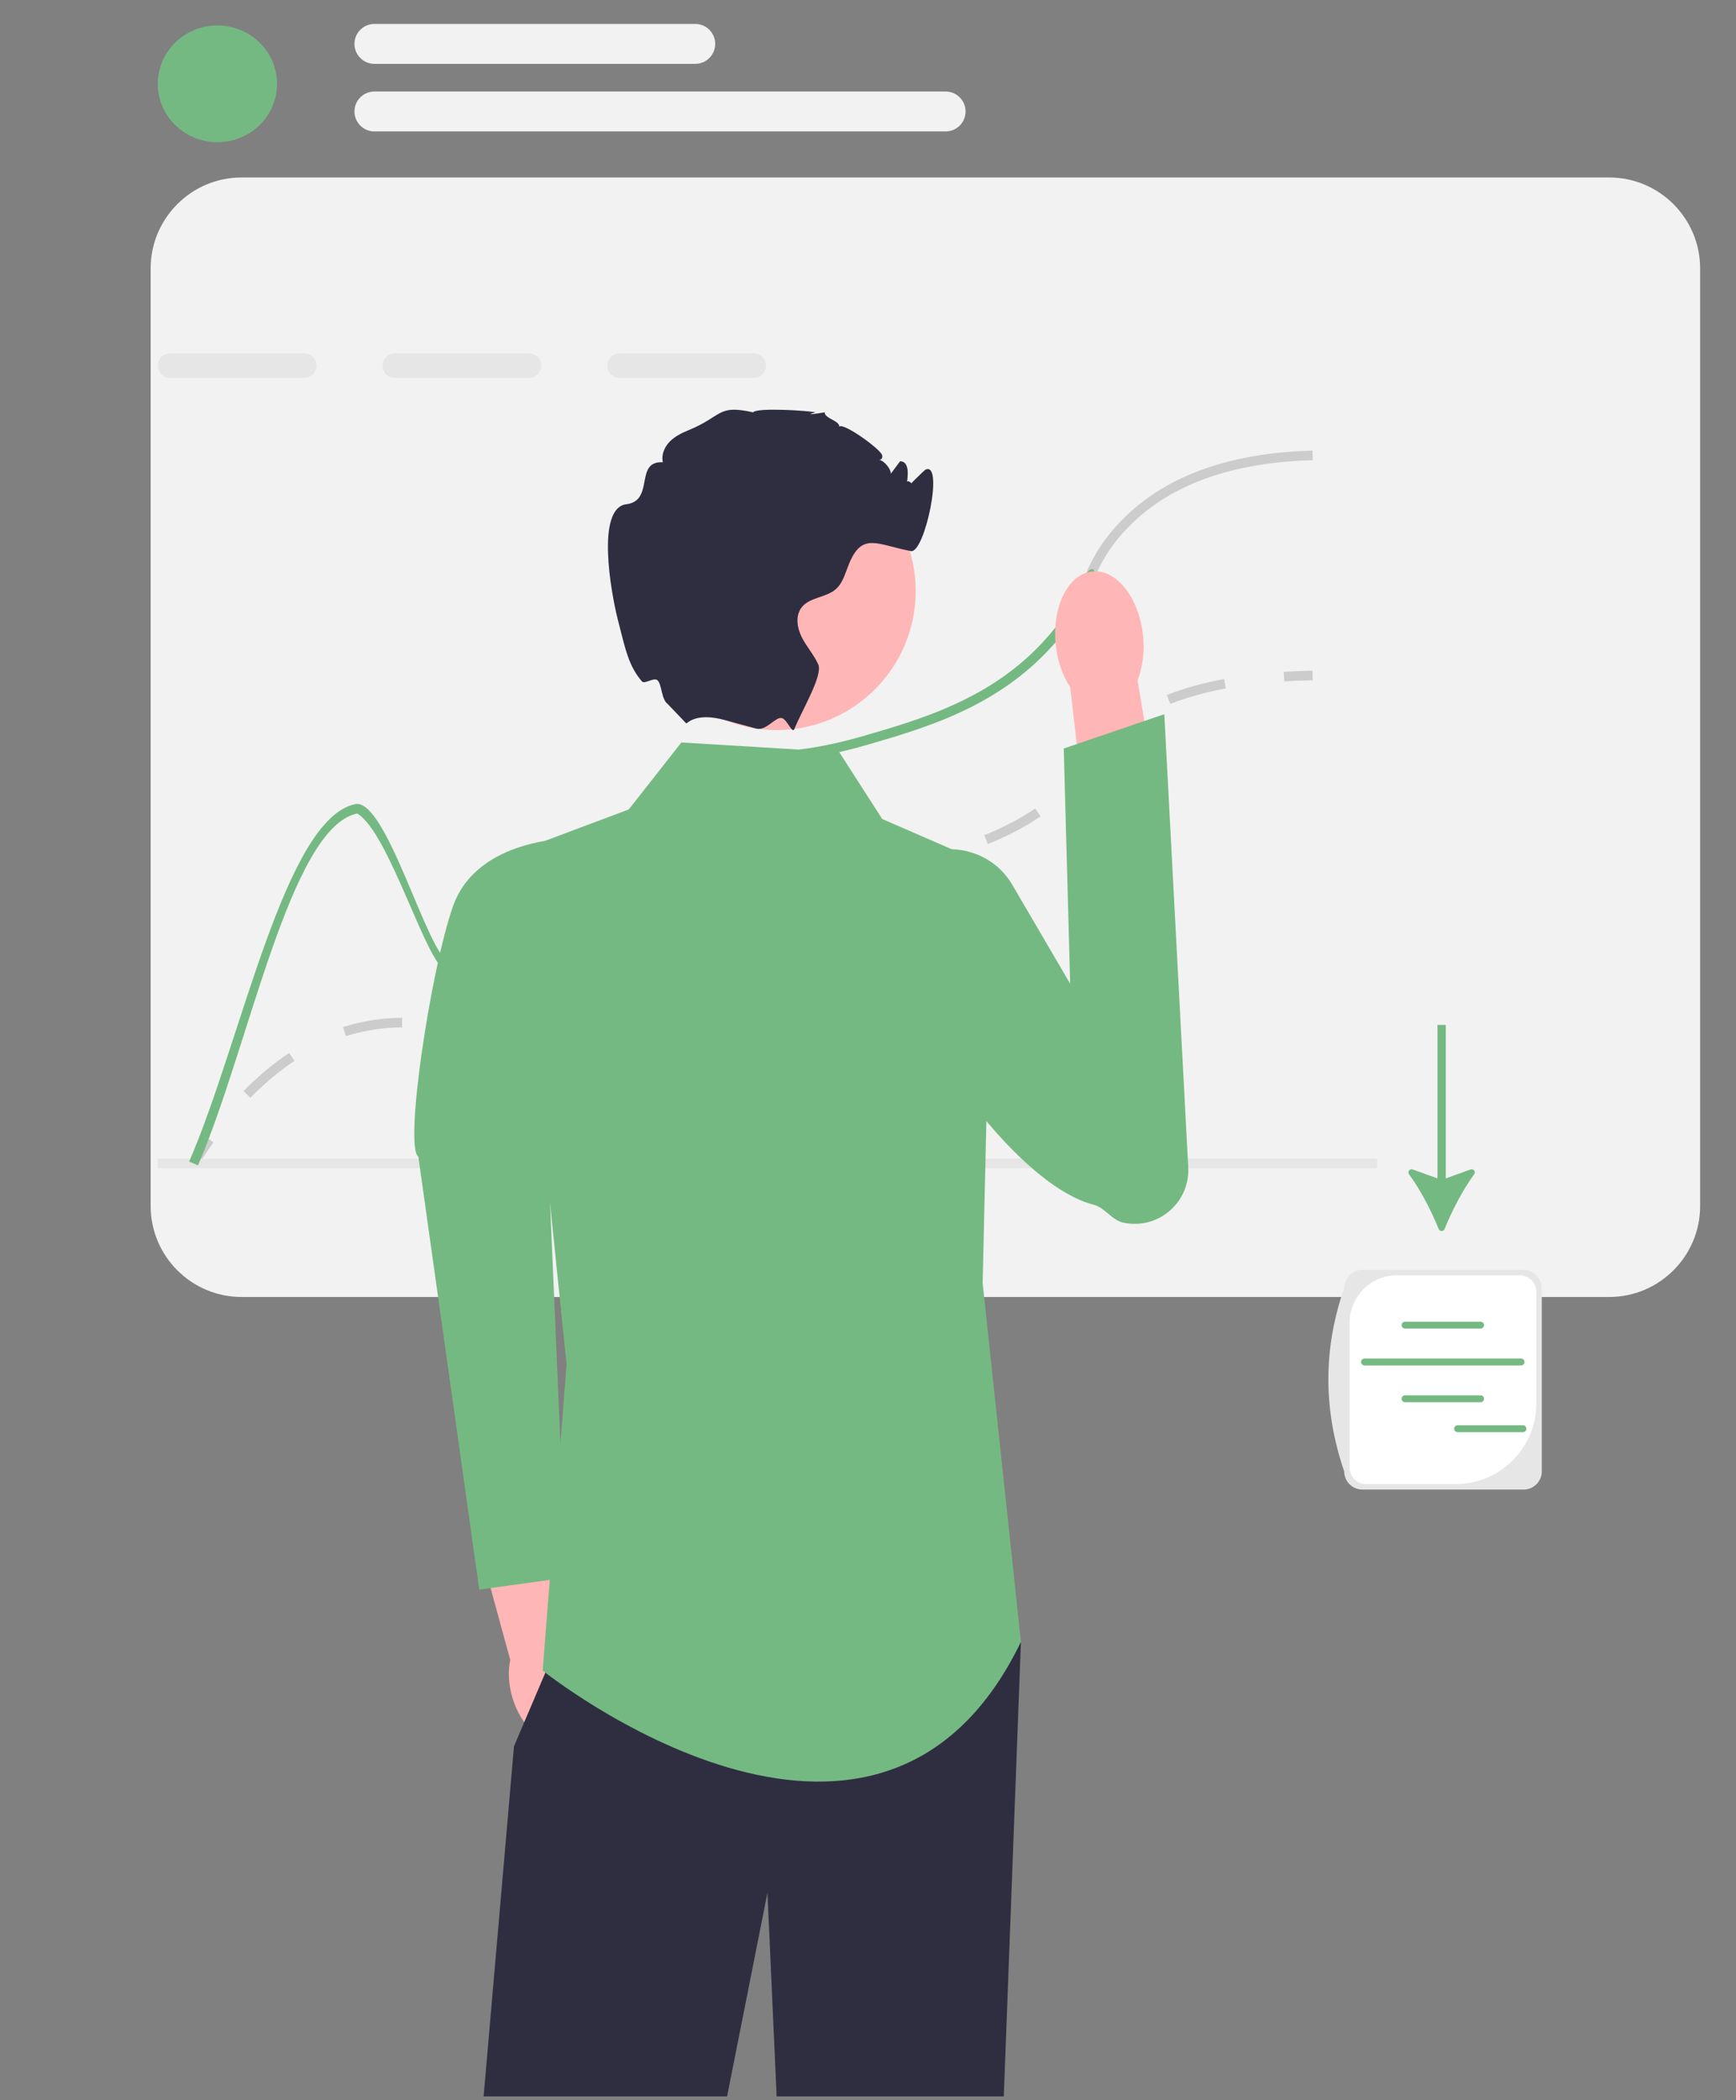 <svg width="363" height="439" viewBox="0 0 363 439" fill="none" xmlns="http://www.w3.org/2000/svg">
<rect x="0" y="0" width="363" height="439" fill="#808080" stroke="none"/>
<g clip-path="url(#clip0_1_3)">
<path d="M336.48 37.094H50.52C40.03 37.094 31.5 45.624 31.5 56.114V252.074C31.5 262.564 40.03 271.094 50.52 271.094H336.48C346.97 271.094 355.5 262.564 355.5 252.074V56.114C355.5 45.624 346.97 37.094 336.48 37.094Z" fill="#F2F2F2"/>
<path d="M41.322 243.721L39.629 242.655C40.729 240.907 41.864 239.212 43.002 237.618L44.63 238.78C43.514 240.342 42.402 242.004 41.322 243.721Z" fill="#CCCCCC"/>
<path d="M52.349 229.468L50.918 228.071C53.969 224.944 57.181 222.259 60.464 220.091L61.566 221.76C58.403 223.849 55.301 226.442 52.349 229.468ZM102.245 216.844C99.857 216.844 97.681 216.538 96.052 216.271L96.375 214.298C98.026 214.568 100.013 214.844 102.245 214.844C104.216 214.844 106.153 214.627 108.166 214.182L108.598 216.135C106.441 216.612 104.363 216.844 102.245 216.844ZM72.319 216.579L71.717 214.672C73.865 213.994 76.091 213.486 78.332 213.162C80.256 212.883 82.096 212.748 83.956 212.748H84.079V214.748H83.956C82.193 214.748 80.447 214.876 78.618 215.141C76.484 215.45 74.364 215.934 72.319 216.579ZM119.99 210.799L118.712 209.261C121.471 206.969 123.449 204.197 125.544 201.262L126.38 200.094L128.003 201.263L127.172 202.423C125 205.467 122.948 208.342 119.99 210.799ZM136.029 192.461L134.799 190.884C137.494 188.781 140.54 187.076 144.11 185.673C144.718 185.434 145.299 185.221 145.856 185.031L146.502 186.923C145.971 187.104 145.42 187.307 144.842 187.535C141.453 188.866 138.571 190.478 136.029 192.461ZM160.174 185.515C159.501 185.515 158.863 185.508 158.25 185.501L158.273 183.501C158.9 183.509 159.554 183.51 160.247 183.515C162.6 183.515 165.878 183.448 170.374 182.927L170.605 184.914C165.96 185.452 162.631 185.508 160.174 185.515ZM182.771 182.896L182.374 180.936C185.967 180.209 190.146 179.344 194.282 178.277L194.782 180.213C190.598 181.293 186.388 182.164 182.771 182.896ZM206.564 176.422L205.816 174.567C209.826 172.95 213.308 171.127 216.461 168.992L217.582 170.648C214.311 172.863 210.706 174.752 206.564 176.422ZM226.771 162.131L225.148 160.962C225.706 160.188 226.189 159.432 226.655 158.702C228.032 156.545 229.456 154.315 232.847 151.578L233.085 151.388L234.324 152.958L234.104 153.134C230.966 155.667 229.691 157.664 228.341 159.778C227.86 160.532 227.362 161.311 226.771 162.131ZM244.713 147.131L243.984 145.269C247.548 143.871 251.574 142.747 255.949 141.926L256.319 143.892C252.066 144.689 248.161 145.779 244.713 147.131Z" fill="#CCCCCC"/>
<path d="M268.543 142.423L268.418 140.427C270.362 140.305 272.393 140.225 274.457 140.188L274.493 142.188C272.459 142.224 270.457 142.303 268.543 142.423Z" fill="#CCCCCC"/>
<path d="M63.623 73.859H35.563C34.153 73.859 33.003 75.009 33.003 76.419C33.003 77.839 34.153 78.989 35.563 78.989H63.623C65.033 78.989 66.183 77.839 66.183 76.419C66.183 75.009 65.033 73.859 63.623 73.859Z" fill="#E6E6E6"/>
<path d="M110.623 73.859H82.563C81.153 73.859 80.003 75.009 80.003 76.419C80.003 77.839 81.153 78.989 82.563 78.989H110.623C112.033 78.989 113.183 77.839 113.183 76.419C113.183 75.009 112.033 73.859 110.623 73.859Z" fill="#E6E6E6"/>
<path d="M157.623 73.859H129.563C128.153 73.859 127.003 75.009 127.003 76.419C127.003 77.839 128.153 78.989 129.563 78.989H157.623C159.033 78.989 160.183 77.839 160.183 76.419C160.183 75.009 159.033 73.859 157.623 73.859Z" fill="#E6E6E6"/>
<path d="M287.975 242.188H32.975V244.188H287.975V242.188Z" fill="#E6E6E6"/>
<path d="M274.505 96.188C256.355 96.658 242.815 101.998 234.235 112.038C231.065 115.758 229.775 118.688 228.415 121.788C227.065 124.848 225.685 127.998 222.475 132.108V128.708C224.465 125.788 225.535 123.348 226.585 120.978C228.005 117.738 229.355 114.678 232.715 110.748C241.675 100.248 255.715 94.678 274.445 94.188L274.505 96.188Z" fill="#CCCCCC"/>
<path d="M228.415 121.788C227.065 124.848 225.685 127.998 222.475 132.108C222.095 132.598 221.685 133.108 221.245 133.638C209.665 147.408 194.195 151.928 181.755 155.568C180.975 155.798 180.215 156.008 179.475 156.208C168.415 159.208 162.355 159.098 157.845 159.028C153.315 158.948 150.325 158.898 144.975 161.958C135.165 167.548 131.145 175.728 127.255 183.638C123.245 191.778 119.465 199.468 109.825 203.078C103.135 205.578 98.435 204.338 93.465 203.038C89.195 201.908 81.5 174.094 74.685 170.038C60.615 172.988 52.065 218.968 41.395 243.588L39.555 242.788C50.505 217.548 59.525 171.178 74.265 168.078C80.835 166.698 89.485 199.918 93.975 201.098C98.635 202.328 103.025 203.478 109.125 201.198C118.025 197.878 121.465 190.868 125.455 182.758C129.295 174.958 133.645 166.118 143.975 160.218C149.805 156.888 153.195 156.948 157.875 157.028C162.335 157.108 168.355 157.208 179.475 154.138C180.035 153.978 180.605 153.818 181.195 153.648C193.375 150.088 208.525 145.658 219.705 132.358C220.805 131.048 221.715 129.838 222.475 128.708C224.465 125.788 225.535 123.348 226.585 120.978C228.005 117.738 229.775 118.688 228.415 121.788Z" fill="#75B982"/>
<path d="M121.776 350.568C120.984 347.812 119.629 345.461 118.015 343.783L112.151 317.054L99.37 320.185L106.694 346.962C106.213 349.228 106.309 351.933 107.101 354.689C108.909 360.986 113.66 365.168 117.713 364.031C121.765 362.893 123.584 356.865 121.776 350.568Z" fill="#FFB6B6"/>
<path d="M120.008 175.227C120.008 175.227 99.823 174.814 94.691 189.513C90.019 202.892 84.482 239.648 87.475 241.772L100.218 332.257L118.389 329.761L113.725 221.192L120.008 175.227Z" fill="#75B982"/>
<path d="M213.475 343.188L209.895 438.188H162.395L160.475 395.618L152.035 438.188H101.125L107.475 365.008L114.035 349.618L118.475 339.188L213.475 343.188Z" fill="#2F2E41"/>
<path d="M175.475 157.188L142.475 155.188L131.475 169.188L107.475 178.188L118.475 285.188L113.475 349.188C113.475 349.188 183.475 405.188 213.475 343.188L205.475 268.188L207.475 181.188L184.475 171.188L175.475 157.188Z" fill="#75B982"/>
<path d="M239.006 132.849C239.364 136.316 238.909 139.576 237.862 142.191L243.359 175.002L227.669 177.161L223.782 143.645C222.223 141.3 221.112 138.201 220.754 134.734C219.936 126.814 223.358 119.971 228.399 119.451C233.439 118.93 238.188 124.929 239.006 132.849Z" fill="#FFB6B6"/>
<path d="M211.677 184.945C206.269 175.7 192.852 174.828 186.843 183.695C185.2 186.119 185.657 188.843 185.265 192.116C183.6 206.013 210.23 247.076 228.656 251.804C231.073 252.425 232.451 255.033 234.891 255.557C242.121 257.111 248.852 251.373 248.462 243.989L243.457 149.281L222.43 156.453L223.775 205.623L211.677 184.945Z" fill="#75B982"/>
<path d="M162.4 152.6C178.454 152.6 191.468 139.586 191.468 123.532C191.468 107.479 178.454 94.465 162.4 94.465C146.346 94.465 133.332 107.479 133.332 123.532C133.332 139.586 146.346 152.6 162.4 152.6Z" fill="#FFB6B6"/>
<path d="M189.475 102.188C189.225 102.248 193.302 98.275 193.475 98.188C197.475 96.188 193.365 115.738 190.475 115.188C183.365 113.838 180.295 111.158 177.535 117.848C176.765 119.708 176.285 121.808 174.785 123.138C172.725 124.948 169.305 124.798 167.625 126.958C166.275 128.698 166.665 131.258 167.665 133.218C168.665 135.188 170.185 136.858 171.095 138.868C172.115 141.128 167.765 148.318 166.105 152.358V152.368L166.095 152.392C165.654 153.451 164.606 150.399 163.5 150.094C162.175 149.729 160.224 152.856 158.115 152.288C158.105 152.288 158.095 152.278 158.085 152.278C156.075 151.718 153.835 151.118 151.615 150.518H151.605C145.355 148.818 143.775 151.258 143.475 151.188L139.595 147.128C138.264 146.158 138.414 143.029 137.475 142.188C136.707 141.501 134.793 143.089 134.229 142.428C131.463 139.188 130.826 135.947 129.195 129.548C127.705 123.698 124.615 106.188 130.965 105.398C136.955 104.648 132.575 96.308 138.605 96.618C138.245 95.098 138.915 93.468 140.005 92.348C141.085 91.218 142.525 90.518 143.975 89.918C151.125 86.998 149.935 84.488 157.475 86.188C158.225 85.138 169.115 85.838 170.475 86.188C170.575 86.208 167.105 87.038 172.475 86.188C172.275 87.418 175.675 87.958 175.475 89.188C176.225 88.178 184.285 93.978 184.475 95.188C184.725 96.698 182.445 95.928 183.965 96.158C184.865 96.298 186.405 98.128 186.255 99.038C186.905 98.158 187.555 97.288 188.215 96.408C188.335 96.418 188.445 96.438 188.565 96.458C191.605 97.038 188.12 106.976 188.245 103.878C188.475 98.188 192.505 101.518 189.475 102.188Z" fill="#2F2E41"/>
<path d="M300.835 256.9C301.059 257.451 301.832 257.451 302.056 256.899C303.617 253.05 305.84 248.739 308.258 245.445C308.646 244.917 308.112 244.212 307.497 244.435L302.313 246.31V214.224H300.578V246.31L295.393 244.435C294.778 244.212 294.244 244.917 294.631 245.444C297.049 248.739 299.273 253.05 300.835 256.9Z" fill="#75B982"/>
<path d="M318.593 311.349H284.871C282.778 311.349 281.074 309.646 281.074 307.552C276.616 294.521 276.704 281.751 281.074 269.229C281.074 267.135 282.778 265.432 284.871 265.432H318.593C320.686 265.432 322.39 267.135 322.39 269.229V307.552C322.39 309.646 320.686 311.349 318.593 311.349Z" fill="#E6E6E6"/>
<path d="M292.096 266.563C286.634 266.563 282.206 270.992 282.206 276.454V306.739C282.206 308.66 283.763 310.218 285.684 310.218H304.332C313.68 310.218 321.258 302.64 321.258 293.292V270.042C321.258 268.121 319.701 266.563 317.78 266.563H292.096Z" fill="white"/>
<path d="M309.585 277.7H293.797C293.399 277.7 293.076 277.376 293.076 276.978C293.076 276.58 293.399 276.257 293.797 276.257H309.585C309.983 276.257 310.307 276.58 310.307 276.978C310.307 277.376 309.983 277.7 309.585 277.7Z" fill="#75B982"/>
<path d="M309.585 293.093H293.797C293.399 293.093 293.076 292.769 293.076 292.371C293.076 291.973 293.399 291.649 293.797 291.649H309.585C309.983 291.649 310.307 291.973 310.307 292.371C310.307 292.769 309.983 293.093 309.585 293.093Z" fill="#75B982"/>
<path d="M318.057 285.402H285.325C284.927 285.402 284.604 285.078 284.604 284.68C284.604 284.282 284.927 283.958 285.325 283.958H318.057C318.455 283.958 318.779 284.282 318.779 284.68C318.779 285.078 318.455 285.402 318.057 285.402Z" fill="#75B982"/>
<path d="M318.443 299.351H304.785C304.387 299.351 304.064 299.028 304.064 298.63C304.064 298.232 304.387 297.908 304.785 297.908H318.443C318.841 297.908 319.165 298.232 319.165 298.63C319.165 299.028 318.841 299.351 318.443 299.351Z" fill="#75B982"/>
<path d="M45.463 29.723C52.347 29.723 57.927 24.26 57.927 17.522C57.927 10.784 52.347 5.321 45.463 5.321C38.58 5.321 33 10.784 33 17.522C33 24.26 38.58 29.723 45.463 29.723Z" fill="#75B982"/>
<path d="M145.376 13.348H78.291C75.99 13.348 74.117 11.475 74.117 9.174C74.117 6.872 75.99 5 78.291 5H145.376C147.678 5 149.55 6.872 149.55 9.174C149.55 11.475 147.678 13.348 145.376 13.348Z" fill="#F2F2F2"/>
<path d="M197.729 27.475H78.291C75.99 27.475 74.117 25.602 74.117 23.301C74.117 21 75.99 19.127 78.291 19.127H197.729C200.031 19.127 201.903 21 201.903 23.301C201.903 25.602 200.031 27.475 197.729 27.475Z" fill="#F2F2F2"/>
</g>
<defs>
<clipPath id="clip0_1_3">
<rect width="362.524" height="438.188" fill="white"/>
</clipPath>
</defs>
</svg>
